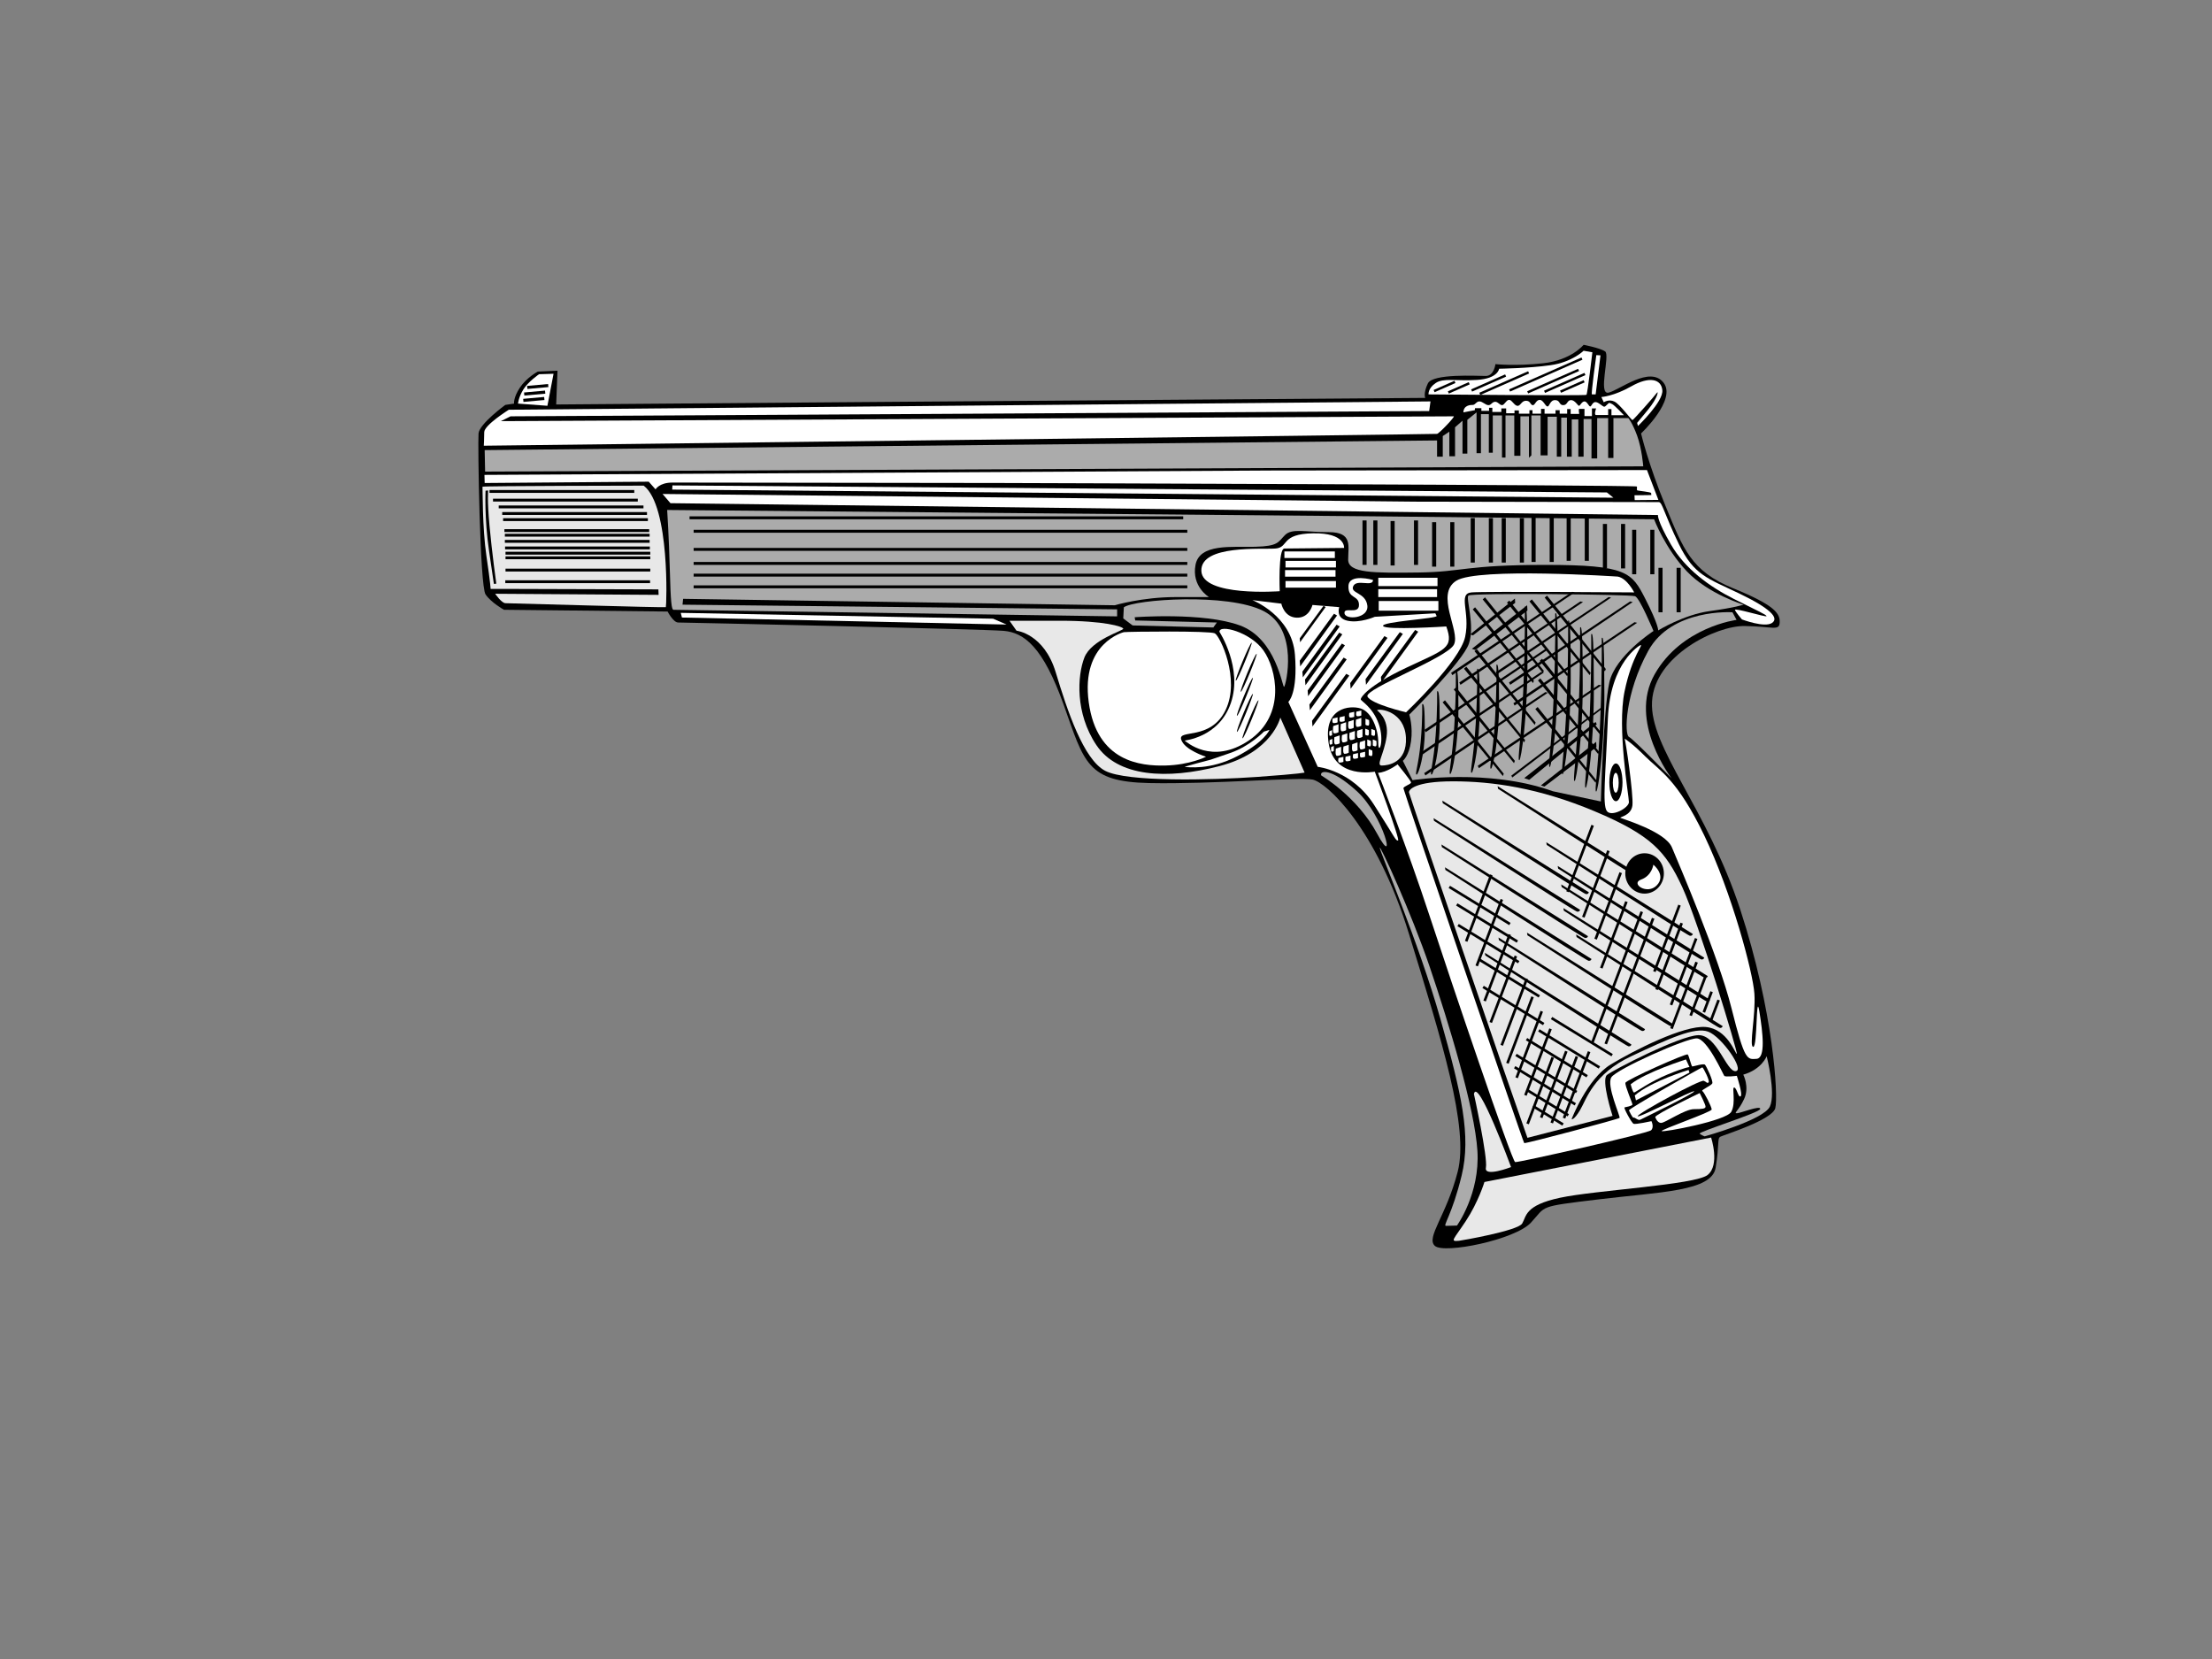 <?xml version="1.0" encoding="utf-8"?>
<!-- Generator: Adobe Illustrator 17.0.0, SVG Export Plug-In . SVG Version: 6.00 Build 0)  -->
<!DOCTYPE svg PUBLIC "-//W3C//DTD SVG 1.1//EN" "http://www.w3.org/Graphics/SVG/1.1/DTD/svg11.dtd">
<svg version="1.1" id="Layer_1" xmlns="http://www.w3.org/2000/svg" xmlns:xlink="http://www.w3.org/1999/xlink" x="0px" y="0px"
	 width="800px" height="600px" viewBox="0 0 800 600" enable-background="new 0 0 800 600" xml:space="preserve">
<rect x="0" y="0" width="800" height="600" fill="#808080" stroke="none"/>
<path d="M201.15,146.285l0.476-12.217l-7.14,0.317c0,0-4.125,2.222-6.505,5.871c-2.38,3.649-2.062,5.711-2.062,5.711l-3.173,0.476
	c0,0-9.361,6.822-9.678,10.313c-0.317,3.49,0.476,55.213,2.539,58.228c2.062,3.015,6.664,5.553,6.664,5.553l59.179,0.635
	c0,0,2.063,3.966,3.808,3.966c1.745,0,110.267,2.38,117.724,3.014c7.457,0.635,14.279,5.871,21.736,26.814
	c7.457,20.943,8.409,27.765,30.939,28.241c22.529,0.476,54.102-2.222,59.021-1.269c4.918,0.952,23.005,17.135,34.904,55.848
	c11.899,38.713,21.736,69.968,17.611,85.993c-4.125,16.024-11.582,23.799-8.25,26.813c3.332,3.014,29.034-2.222,34.746-8.409
	c5.712-6.187,2.222-5.711,24.434-8.409c22.212-2.697,40.934-2.856,42.362-11.423c1.428-8.567,0.476-10.63,1.745-11.265
	c1.269-0.634,18.722-6.029,19.832-10.313c1.111-4.284-0.634-35.064-12.693-71.872c-12.058-36.809-32.842-58.545-31.89-75.204
	c0.952-16.659,23.322-27.448,33.476-27.29c10.155,0.159,12.534,1.904,12.693-1.269c0.159-3.173-1.586-6.187-16.817-12.375
	c-15.231-6.188-18.087-14.279-24.433-29.669c-6.346-15.39-8.885-26.337-8.885-26.337s13.01-12.216,8.092-18.404
	c-4.918-6.188-15.866,2.697-19.832,3.649c-3.967,0.952,0.634-13.645-1.269-14.914c-1.904-1.269-7.774-2.38-7.774-2.38
	s-4.442,5.553-14.596,6.664c-10.154,1.111-17.294,0.318-17.294,0.318s-0.476,4.283-3.49,4.283c-3.014,0-19.198-0.952-20.943,2.697
	c-1.745,3.649-0.952,5.236-0.952,5.236l-192.77,1.428L201.15,146.285L201.15,146.285z"/>
<path fill="#FFFFFF" d="M197.977,146.761l2.222-11.582l-5.236,0.159c0,0-3.966,2.697-5.711,5.553
	c-1.745,2.856-1.904,5.077-1.904,5.077L197.977,146.761L197.977,146.761z"/>
<polygon points="196.901,144.672 189.316,145.355 189.216,144.249 196.801,143.566 196.901,144.672 "/>
<polygon points="197.218,142.372 189.633,143.054 189.533,141.948 197.119,141.265 197.218,142.372 "/>
<polygon points="198.329,139.991 190.744,140.674 190.644,139.568 198.229,138.886 198.329,139.991 "/>
<path fill="#FFFFFF" d="M184.015,148.189c0,0-8.885,5.553-8.885,8.092c0,2.539-0.159,4.918-0.159,4.918s343.972-4.125,344.765-4.284
	c0.794-0.159,6.664-6.346,6.029-6.346s-344.606,1.745-344.606,1.745l3.49-1.745l332.231-1.904l0.476-3.49L184.015,148.189
	L184.015,148.189z"/>
<path fill="#ABABAB" d="M175.288,162.786l0.159,7.774l418.859-1.904c0,0-0.476-6.346-2.222-11.106
	c-1.745-4.76-3.173-6.346-3.173-6.346h-5.394v14.438h-1.904v-14.438h-3.967V165.8h-2.062v-14.279h-2.856v13.644h-1.904V151.68h-2.38
	v13.486h-1.746v-14.121h-2.062v14.121h-1.587v-14.438h-3.332v13.962h-2.538v-14.438h-3.332v14.438l-0.873,0.873v-14.994h-3.094
	v14.279h-2.221v-14.597h-3.173v15.231h-1.269v-15.231h-3.332v13.486h-1.428v-13.962h-2.856v14.121h-1.587v-14.756l-3.332,2.697
	v12.217h-1.745v-11.9l-2.697,2.38v10.471h-2.062v-8.885l-2.38,1.587v7.457h-2.063v-5.87L175.288,162.786L175.288,162.786z"/>
<path fill="#FFFFFF" d="M529.255,149.141l4.125-0.793l0.079-0.714h2.3v0.952h2.777v-1.11h1.19v1.507h3.253v-1.269h1.745v1.745h3.015
	v-1.031h1.587v1.19h3.808v-1.27h1.111v1.27h3.094v-1.746h1.269v1.746h3.967v-1.27h1.507v1.27h2.697v-1.666h1.269v1.745h3.094
	c0,0-0.317-1.825,0-1.825c0.318,0,1.904,0,1.904,0v2.618h2.697v-2.776h1.507c0,0-0.872,2.38,0,2.38c0.873,0,4.363,0,4.363,0v-2.142
	h1.19v2.221h4.521c0,0-3.411-3.649-4.283-4.045c-0.873-0.397-0.397-0.159-0.873-0.397c-0.476-0.238-1.428,1.507-2.062,1.349
	c-0.634-0.159-2.142-1.745-3.173-1.666c-1.031,0.079-1.349,1.587-1.825,1.587c-0.476,0-1.111-1.824-2.063-1.824
	c-0.952,0-1.586,1.586-1.983,1.586c-0.397,0-1.507-2.141-2.935-2.062c-1.428,0.079-1.19,1.825-2.776,1.825
	c-1.587,0-1.031-1.825-2.935-1.825s-1.984,2.38-2.777,2.3c-0.793-0.079-1.507-2.459-2.856-2.38
	c-1.349,0.079-1.666,2.141-2.538,1.904c-0.873-0.238-0.714-1.587-2.38-1.587s-1.983,2.063-3.173,1.824
	c-1.189-0.238-1.983-2.3-3.014-2.141c-1.031,0.159-1.587,1.904-2.459,1.904c-0.873,0-1.587-1.428-2.697-1.19
	c-1.11,0.238-1.19,1.19-2.221,1.19s-2.142-1.349-3.252-1.349c-1.111,0-1.507,1.269-2.38,1.269
	C531.794,146.444,529.335,146.523,529.255,149.141L529.255,149.141z"/>
<path fill="#FFFFFF" d="M572.728,126.85c0,0-4.125,4.125-11.978,5.236c-7.854,1.111-18.563,1.269-18.563,1.269
	s-0.396,3.57-8.012,4.046c-7.616,0.476-12.058-0.793-14.914,1.111c-2.856,1.904-2.618,4.125-2.618,4.125s56.721,0.556,57.117,0.159
	c0.396-0.396,2.142-15.389,2.142-15.389L572.728,126.85L572.728,126.85z"/>
<path fill="#FFFFFF" d="M577.329,128.436c0,0-1.983,14.2-1.587,14.2s1.349,0,1.349,0l1.745-14.12L577.329,128.436L577.329,128.436z"
	/>
<polygon points="535.361,142.843 535.008,142.045 552.671,134.269 553.022,135.067 535.361,142.843 "/>
<polygon points="546.145,141.608 545.793,140.81 571.964,129.287 572.315,130.086 546.145,141.608 "/>
<polygon points="552.679,142.292 552.327,141.494 570.742,133.386 571.093,134.184 552.679,142.292 "/>
<polygon points="558.779,142.092 558.426,141.293 573.037,134.86 573.389,135.658 558.779,142.092 "/>
<polygon points="564.568,142.047 564.216,141.249 572.745,137.493 573.096,138.293 564.568,142.047 "/>
<polygon points="532.403,141.619 532.051,140.82 544.354,135.403 544.706,136.202 532.403,141.619 "/>
<polygon points="523.994,142.333 523.641,141.534 531.184,138.213 531.536,139.012 523.994,142.333 "/>
<polygon points="518.838,141.84 518.486,141.041 526.029,137.72 526.381,138.519 518.838,141.84 "/>
<path fill="#FFFFFF" d="M579.153,143.588l0.873,1.904c0,0,1.825-1.269,3.887-0.238c2.063,1.032,6.108,6.743,6.505,6.664
	c0.397-0.079,8.171-8.885,8.806-9.837c0.634-0.952,0.476,1.666-3.332,6.267c-3.808,4.601-3.808,4.601-3.808,4.601l0.317,1.11
	c0,0,9.202-8.805,8.806-12.93c-0.396-4.125-4.76-5.078-11.185-1.429C583.596,143.35,579.153,143.588,579.153,143.588
	L579.153,143.588z"/>
<path fill="#FFFFFF" d="M595.654,170.004l-135.494,0.159l-284.95,1.586l0.079,2.935l59.338-0.476l2.46,2.777
	c0,0,1.349-2.459,6.108-2.459c4.76,0,119.232,0.159,119.232,0.159s229.42,0.714,229.578,1.269c0.159,0.555-0.238,1.27,0.238,1.428
	c0.476,0.158,4.919,0.555,4.919,0.952c0,0.397,0.079,0.714,0.079,0.714l-6.108,0.079l0.079,1.745l8.567-0.079L595.654,170.004
	L595.654,170.004z"/>
<polygon fill="#FFFFFF" points="581.137,178.096 243.195,175.558 243.115,177.065 583.517,180 581.137,178.096 "/>
<path fill="#FFFFFF" d="M600.017,181.587l-88.135-0.159l-272.258-2.777l2.856,3.332l357.14,4.283c0,0-0.397,1.825,4.68,10.63
	c5.077,8.805,13.882,15.231,22.847,19.753c8.964,4.522,11.661,5.633,11.741,6.188c0.079,0.556-11.82-3.173-11.423-2.221
	c0.397,0.952,2.539,3.411,2.539,3.411s8.171,3.094,10.868,1.27c2.697-1.825-0.714-5.315-11.978-10.71
	c-11.265-5.394-16.262-6.584-21.657-17.69C601.841,185.791,601.286,181.904,600.017,181.587L600.017,181.587z"/>
<path fill="#E8E8E8" d="M232.802,175.637c0,0-58.386,0.079-58.307,0.396c0.079,0.317-0.079,14.914,1.428,25.068
	c1.507,10.154,1.507,11.899,1.507,11.899h9.519l51.167,0.159l0.079,1.983l-59.1-0.397c0,0,2.3,3.411,3.728,3.411
	c1.428,0,57.752,1.666,57.99,1.428C241.052,219.347,242.401,183.014,232.802,175.637L232.802,175.637z"/>
<polygon points="229.391,178.255 177.034,178.255 177.034,177.224 229.391,177.224 229.391,178.255 "/>
<polygon points="230.661,181.388 178.303,181.388 178.303,180.357 230.661,180.357 230.661,181.388 "/>
<polygon points="232.723,183.847 180.366,183.847 180.366,182.816 232.723,182.816 232.723,183.847 "/>
<polygon points="233.992,186.227 181.635,186.227 181.635,185.196 233.992,185.196 233.992,186.227 "/>
<polygon points="234.31,188.448 181.953,188.448 181.953,187.417 234.31,187.417 234.31,188.448 "/>
<polygon points="234.786,192.415 182.428,192.415 182.428,191.384 234.786,191.384 234.786,192.415 "/>
<polygon points="234.944,194.081 182.587,194.081 182.587,193.05 234.944,193.05 234.944,194.081 "/>
<polygon points="234.944,196.302 182.587,196.302 182.587,195.27 234.944,195.27 234.944,196.302 "/>
<polygon points="235.023,198.682 182.666,198.682 182.666,197.651 235.023,197.651 235.023,198.682 "/>
<polygon points="235.182,200.586 182.825,200.586 182.825,199.554 235.182,199.554 235.182,200.586 "/>
<polygon points="235.182,202.252 182.825,202.252 182.825,201.22 235.182,201.22 235.182,202.252 "/>
<polygon points="235.182,206.694 182.825,206.694 182.825,205.663 235.182,205.663 235.182,206.694 "/>
<polygon points="235.103,210.899 182.746,210.899 182.746,209.868 235.103,209.868 235.103,210.899 "/>
<path d="M175.606,177.461c0,0-0.476,9.916,1.269,21.815c1.745,11.9,1.745,11.9,1.745,11.9l0.873-0.079
	c0,0-1.587-11.423-2.459-20.943c-0.873-9.519-0.476-12.772-0.476-12.772L175.606,177.461L175.606,177.461z"/>
<path fill="#ABABAB" d="M241.29,184.442c0,0,0.635,9.599,0.952,21.499c0.317,11.899,0.634,14.597,1.349,14.597
	c0.714,0,160.43,2.38,160.43,2.38v-2.538l-157.178-1.693l0.212-2.115l156.12,2.327c0,0,9.942-2.962,22.001-2.962
	c12.058,0,12.058,0,12.058,0s-6.346-3.808-4.865-11.635c1.481-7.827,13.116-6.346,21.577-6.558c8.462-0.212,8.25-1.692,10.789-4.231
	c2.539-2.538,7.192-1.058,15.866-1.058c8.673,0,6.981,5.077,6.981,9.943c0,4.865,9.097,4.865,25.385,4.654
	c16.289-0.212,16.712-2.75,46.117-2.75c29.405,0,31.097,2.75,35.963,12.269c4.865,9.519,4.654,11.423,4.654,11.423
	s9.308-5.711,18.616-6.981c9.308-1.27,12.27-2.327,12.27-2.327s-12.693-3.807-20.52-12.058c-7.827-8.25-11.846-18.827-11.846-18.827
	l-100.484-1.058L241.29,184.442L241.29,184.442z"/>
<polygon fill="#FFFFFF" points="359.174,223.763 246.209,221.648 246.633,223.34 364.039,225.879 359.174,223.763 "/>
<polygon points="427.926,187.801 249.382,187.801 249.382,186.743 427.926,186.743 427.926,187.801 "/>
<polygon points="429.407,192.667 250.863,192.667 250.863,191.608 429.407,191.608 429.407,192.667 "/>
<polygon points="429.407,199.224 250.863,199.224 250.863,198.166 429.407,198.166 429.407,199.224 "/>
<polygon points="429.407,204.301 250.863,204.301 250.863,203.243 429.407,203.243 429.407,204.301 "/>
<polygon points="429.407,208.532 250.863,208.532 250.863,207.474 429.407,207.474 429.407,208.532 "/>
<polygon points="429.407,212.763 250.863,212.763 250.863,211.705 429.407,211.705 429.407,212.763 "/>
<polygon points="498.158,204.301 496.678,204.301 496.678,188.224 498.158,188.224 498.158,204.301 "/>
<polygon points="494.245,204.301 492.764,204.301 492.764,188.224 494.245,188.224 494.245,204.301 "/>
<polygon points="504.399,204.513 502.918,204.513 502.918,188.435 504.399,188.435 504.399,204.513 "/>
<polygon points="512.861,204.301 511.38,204.301 511.38,188.224 512.861,188.224 512.861,204.301 "/>
<polygon points="519.419,204.935 517.938,204.935 517.938,188.858 519.419,188.858 519.419,204.935 "/>
<polygon points="525.976,204.935 524.496,204.935 524.496,188.858 525.976,188.858 525.976,204.935 "/>
<polygon points="533.381,203.455 531.9,203.455 531.9,187.378 533.381,187.378 533.381,203.455 "/>
<polygon points="539.939,203.455 538.458,203.455 538.458,187.378 539.939,187.378 539.939,203.455 "/>
<polygon points="544.592,203.455 543.112,203.455 543.112,187.378 544.592,187.378 544.592,203.455 "/>
<polygon points="551.15,203.455 549.67,203.455 549.67,187.378 551.15,187.378 551.15,203.455 "/>
<polygon points="555.381,203.243 553.9,203.243 553.9,187.166 555.381,187.166 555.381,203.243 "/>
<polygon points="561.939,203.243 560.458,203.243 560.458,187.166 561.939,187.166 561.939,203.243 "/>
<polygon points="568.073,202.82 566.593,202.82 566.593,186.743 568.073,186.743 568.073,202.82 "/>
<polygon points="574.632,202.82 573.151,202.82 573.151,186.743 574.632,186.743 574.632,202.82 "/>
<polygon points="581.19,205.571 579.709,205.571 579.709,189.493 581.19,189.493 581.19,205.571 "/>
<polygon points="587.748,205.571 586.267,205.571 586.267,189.493 587.748,189.493 587.748,205.571 "/>
<polygon points="591.767,207.686 590.286,207.686 590.286,191.608 591.767,191.608 591.767,207.686 "/>
<polygon points="598.324,207.686 596.844,207.686 596.844,191.608 598.324,191.608 598.324,207.686 "/>
<polygon points="601.286,221.436 599.805,221.436 599.805,205.359 601.286,205.359 601.286,221.436 "/>
<polygon points="607.844,221.436 606.363,221.436 606.363,205.359 607.844,205.359 607.844,221.436 "/>
<path fill="#ABABAB" d="M626.566,221.436c0,0-22.001-1.48-30.462,13.962c-8.462,15.442-8.673,30.251-6.981,31.097
	c1.693,0.846,15.443,15.019,15.443,15.019s-15.866-20.52-6.135-37.655c9.731-17.135,29.616-19.674,29.616-19.674L626.566,221.436
	L626.566,221.436z"/>
<path fill="#FFFFFF" d="M585.103,208.532c0,0-50.559-3.385-58.386,1.48c-7.827,4.866,1.48,18.193-0.847,23.059
	c-2.327,4.865-32.577,16.077-31.308,18.827c1.269,2.75,13.962,5.712,13.962,5.712s19.462-18.404,21.366-27.289
	s-2.75-15.654,2.327-16.077c5.077-0.423,58.809,0,58.809,0S588.488,209.166,585.103,208.532L585.103,208.532z"/>
<path fill="#FFFFFF" d="M486.101,198.166c0,0,0.634-5.5-11.212-5.289c-11.846,0.212-8.673,5.077-13.539,5.5
	c-4.865,0.423-27.077-1.481-26.866,8.039c0.212,9.519,28.347,7.404,28.347,7.404s-0.635-15.443,1.692-15.443
	C466.85,198.378,486.101,198.166,486.101,198.166L486.101,198.166z"/>
<polygon fill="#FFFFFF" points="482.768,201.815 464.523,201.815 464.523,199.436 482.768,199.436 482.768,201.815 "/>
<polygon fill="#FFFFFF" points="483.165,205.226 464.919,205.226 464.919,202.847 483.165,202.847 483.165,205.226 "/>
<polygon fill="#FFFFFF" points="483.007,208.558 464.761,208.558 464.761,206.179 483.007,206.179 483.007,208.558 "/>
<polygon fill="#FFFFFF" points="483.165,212.525 464.919,212.525 464.919,210.145 483.165,210.145 483.165,212.525 "/>
<path fill="#FFFFFF" d="M496.572,209.748c0,0-8.726-2.538-8.885,2.221c-0.159,4.76,3.808,3.173,3.808,6.823
	c0,3.649-5.553,0.476-5.236,3.015c0.318,2.538,8.885,1.904,8.251-2.856c-0.635-4.76-6.346-4.284-5.078-6.981
	C490.701,209.273,496.572,212.446,496.572,209.748L496.572,209.748z"/>
<polygon fill="#FFFFFF" points="519.895,211.969 498.476,211.969 498.476,208.955 519.895,208.955 519.895,211.969 "/>
<polygon fill="#FFFFFF" points="519.736,215.936 498.476,215.936 498.476,213.08 519.736,213.08 519.736,215.936 "/>
<polygon fill="#FFFFFF" points="520.212,220.855 498.634,220.855 498.634,217.364 520.212,217.364 520.212,220.855 "/>
<path fill="#FFFFFF" d="M523.068,226.566c0,0-22.054,1.428-22.847-0.159c-0.793-1.586,19.833-2.697,19.356-3.649
	c-0.476-0.952-0.476-0.952-0.476-0.952l-21.895,1.269c0,0-5.394,2.38-9.837,1.428c-4.442-0.952-3.015-4.918-3.015-4.918
	l-9.678-0.793c0,0-1.111,4.76-5.712,4.601c-4.601-0.159-5.553-5.077-5.553-5.077l-10.471-1.269c0,0,14.279,5.553,15.39,19.673
	c1.11,14.12-2.38,17.135-2.38,17.135l10.63,23.482c0,0,12.375,1.269,20.308,13.644c7.933,12.375,7.774,13.01,8.727,13.01
	c0.952,0-8.409-24.91-8.409-24.91s-14.597,2.856-16.659-10.154c-2.062-13.01,7.616-13.962,11.582-12.693
	c3.967,1.269,6.346,7.457,6.346,12.376c0,4.918,2.38-0.635,0.159-6.822c-2.221-6.188-6.505-8.251-6.505-8.885
	s2.38-4.76,16.501-11.423C522.75,234.817,525.924,234.499,523.068,226.566L523.068,226.566z"/>
<path fill="#E8E8E8" d="M498,256.87c0,0,4.443,3.015,3.49,9.52c-0.952,6.505-3.966,10.472-1.745,10.472
	c2.221,0,9.202-0.952,8.726-10.155C507.995,257.505,499.269,256.077,498,256.87L498,256.87z"/>
<polygon points="482.451,221.965 470.076,238.941 470.235,241.004 483.562,222.6 482.451,221.965 "/>
<polygon points="483.403,225.932 471.028,242.908 471.186,244.971 484.514,226.566 483.403,225.932 "/>
<polygon points="484.355,228.787 471.98,245.764 472.139,247.827 485.466,229.422 484.355,228.787 "/>
<polygon points="485.307,232.754 472.932,249.73 473.09,251.793 486.418,233.389 485.307,232.754 "/>
<polygon points="485.942,237.831 473.567,254.807 473.725,256.87 487.052,238.466 485.942,237.831 "/>
<polygon points="486.894,243.701 474.518,260.678 474.677,262.74 488.005,244.336 486.894,243.701 "/>
<polygon points="500.697,230.057 488.322,247.033 488.48,249.096 501.807,230.691 500.697,230.057 "/>
<polygon points="506.25,228.629 493.875,245.605 494.033,247.668 507.361,229.263 506.25,228.629 "/>
<polygon points="511.803,227.835 499.428,244.812 499.586,246.874 512.914,228.47 511.803,227.835 "/>
<polygon points="478.666,219.109 470.076,230.851 470.186,232.278 479.437,219.548 478.666,219.109 "/>
<path fill="#FFFFFF" d="M488.11,265.014c0,0-0.423,2.644,0.423,2.644c0.846,0,1.48-0.423,1.48-0.423v-2.856L488.11,265.014
	L488.11,265.014z"/>
<path fill="#FFFFFF" d="M490.861,264.274c0,0-0.423,2.644,0.423,2.644c0.847,0,1.481-0.423,1.481-0.423v-2.856L490.861,264.274
	L490.861,264.274z"/>
<path fill="#FFFFFF" d="M487.687,260.995c0,0-0.423,2.644,0.423,2.644c0.847,0,1.481-0.423,1.481-0.423v-2.856L487.687,260.995
	L487.687,260.995z"/>
<path fill="#FFFFFF" d="M490.437,260.255c0,0-0.423,2.644,0.423,2.644c0.846,0,1.481-0.423,1.481-0.423v-2.856L490.437,260.255
	L490.437,260.255z"/>
<path fill="#FFFFFF" d="M482.187,262.582c0,0-0.423,2.644,0.423,2.644c0.846,0,1.481-0.423,1.481-0.423v-2.856L482.187,262.582
	L482.187,262.582z"/>
<path fill="#FFFFFF" d="M484.937,261.842c0,0-0.423,2.644,0.423,2.644c0.847,0,1.481-0.423,1.481-0.423v-2.856L484.937,261.842
	L484.937,261.842z"/>
<path fill="#FFFFFF" d="M482.61,266.601c0,0-0.423,2.644,0.423,2.644c0.847,0,1.481-0.423,1.481-0.423v-2.855L482.61,266.601
	L482.61,266.601z"/>
<path fill="#FFFFFF" d="M485.36,265.861c0,0-0.423,2.644,0.423,2.644c0.846,0,1.48-0.423,1.48-0.423v-2.856L485.36,265.861
	L485.36,265.861z"/>
<path fill="#FFFFFF" d="M483.139,270.726c0,0-0.423,2.644,0.423,2.644c0.847,0,1.481-0.423,1.481-0.423v-2.856L483.139,270.726
	L483.139,270.726z"/>
<path fill="#FFFFFF" d="M485.89,269.986c0,0-0.424,2.644,0.423,2.644c0.846,0,1.481-0.423,1.481-0.423v-2.856L485.89,269.986
	L485.89,269.986z"/>
<path fill="#FFFFFF" d="M489.062,269.14c0,0-0.423,2.644,0.423,2.644c0.847,0,1.481-0.423,1.481-0.423v-2.856L489.062,269.14
	L489.062,269.14z"/>
<path fill="#FFFFFF" d="M491.812,268.399c0,0-0.423,2.644,0.423,2.644s1.481-0.423,1.481-0.423v-2.856L491.812,268.399
	L491.812,268.399z"/>
<path fill="#FFFFFF" d="M489.373,272.758c0,0-0.395,1.67,0.395,1.67c0.79,0,1.382-0.267,1.382-0.267v-1.804L489.373,272.758
	L489.373,272.758z"/>
<path fill="#FFFFFF" d="M491.939,272.291c0,0-0.395,1.67,0.395,1.67c0.79,0,1.382-0.267,1.382-0.267v-1.804L491.939,272.291
	L491.939,272.291z"/>
<path fill="#FFFFFF" d="M484.084,274.133c0,0-0.395,1.67,0.395,1.67c0.79,0,1.382-0.267,1.382-0.267v-1.804L484.084,274.133
	L484.084,274.133z"/>
<path fill="#FFFFFF" d="M486.651,273.666c0,0-0.395,1.67,0.395,1.67c0.79,0,1.382-0.267,1.382-0.267v-1.804L486.651,273.666
	L486.651,273.666z"/>
<path fill="#FFFFFF" d="M481.969,259.854c0,0-0.395,1.67,0.395,1.67c0.79,0,1.382-0.267,1.382-0.267v-1.804L481.969,259.854
	L481.969,259.854z"/>
<path fill="#FFFFFF" d="M484.535,259.386c0,0-0.394,1.67,0.395,1.67c0.79,0,1.382-0.267,1.382-0.267v-1.804L484.535,259.386
	L484.535,259.386z"/>
<path fill="#FFFFFF" d="M487.998,257.844c0,0-0.395,1.671,0.395,1.671c0.79,0,1.382-0.268,1.382-0.268v-1.803L487.998,257.844
	L487.998,257.844z"/>
<path fill="#FFFFFF" d="M490.564,257.377c0,0-0.395,1.67,0.395,1.67c0.79,0,1.382-0.267,1.382-0.267v-1.804L490.564,257.377
	L490.564,257.377z"/>
<path fill="#FFFFFF" d="M480.894,267.637c0,0-0.216,1.67,0.217,1.67c0.434,0,0.759-0.268,0.759-0.268v-1.803L480.894,267.637
	L480.894,267.637z"/>
<path fill="#FFFFFF" d="M480.788,264.463c0,0-0.216,1.67,0.217,1.67c0.434,0,0.759-0.268,0.759-0.268v-1.803L480.788,264.463
	L480.788,264.463z"/>
<path fill="#FFFFFF" d="M481.423,270.175c0,0-0.216,1.67,0.217,1.67c0.434,0,0.759-0.267,0.759-0.267v-1.804L481.423,270.175
	L481.423,270.175z"/>
<path fill="#FFFFFF" d="M495.129,260.42c0,0,0.284,2.011-0.285,2.011c-0.57,0-0.997-0.321-0.997-0.321v-2.173L495.129,260.42
	L495.129,260.42z"/>
<path fill="#FFFFFF" d="M495.023,264.017c0,0,0.284,2.011-0.285,2.011c-0.57,0-0.997-0.321-0.997-0.321v-2.173L495.023,264.017
	L495.023,264.017z"/>
<path fill="#FFFFFF" d="M495.763,267.93c0,0,0.284,2.012-0.285,2.012c-0.569,0-0.996-0.322-0.996-0.322v-2.172L495.763,267.93
	L495.763,267.93z"/>
<path fill="#FFFFFF" d="M496.292,271.42c0,0,0.284,2.012-0.284,2.012c-0.57,0-0.997-0.322-0.997-0.322v-2.172L496.292,271.42
	L496.292,271.42z"/>
<path fill="#FFFFFF" d="M497.773,267.93c0,0,0.284,2.012-0.285,2.012c-0.57,0-0.997-0.322-0.997-0.322v-2.172L497.773,267.93
	L497.773,267.93z"/>
<path fill="#FFFFFF" d="M497.244,264.122c0,0,0.284,2.012-0.285,2.012c-0.569,0-0.996-0.322-0.996-0.322v-2.173L497.244,264.122
	L497.244,264.122z"/>
<path fill="#ABABAB" d="M477.85,280.458c0,0,12.904,7.51,20.203,21.048c7.298,13.539,2.327-6.558-7.298-15.337
	C481.129,277.39,477.109,278.765,477.85,280.458L477.85,280.458z"/>
<path fill="#E8E8E8" d="M463.042,259.515c0,0-2.855,12.587-22.001,17.557c-19.144,4.972-36.808,3.914-44.53-7.615
	c-7.722-11.529-6.876-25.068-4.337-31.626c2.539-6.558,14.279-9.731,14.068-10.472c-0.211-0.741-6.664-2.856-22.952-2.856
	c-16.289,0-18.193,0-18.193,0l2.539,3.597c0,0,9.942,1.058,14.173,15.019c4.231,13.962,10.048,31.52,17.876,35.646
	c7.827,4.125,38.501,3.384,54.896,2.221c16.394-1.163,17.241-1.587,17.241-1.587L463.042,259.515L463.042,259.515z"/>
<path fill="#FFFFFF" d="M406.454,228.629c0,0-15.654,3.807-12.693,25.385c2.962,21.578,18.827,23.058,27.713,22.847
	c8.885-0.212,14.702-3.173,14.702-3.173s-7.827-2.433-8.991-6.241c-1.163-3.808,10.683,0.529,16.078-10.683
	c5.394-11.212-2.009-26.76-3.914-27.713C437.445,228.1,408.463,228.417,406.454,228.629L406.454,228.629z"/>
<path fill="#FFFFFF" d="M441.041,228.523c0,0,8.462,13.011,4.125,25.703c-4.336,12.693-17.029,13.539-16.712,13.645
	c0.318,0.105,9.731,9.096,23.27-0.106c13.539-9.202,9.942-25.914,5.183-32.577C452.147,228.523,440.83,225.667,441.041,228.523
	L441.041,228.523z"/>
<path fill="#FFFFFF" d="M457.119,264.591c0,0-5.076,5.289-12.163,7.722c-7.087,2.432-7.087,2.432-7.087,2.432
	s-10.26,2.645-9.308,2.645c0.952,0,8.991,1.269,18.934-3.914c9.942-5.183,11.635-9.52,11.635-9.52L457.119,264.591L457.119,264.591z
	"/>
<path d="M454.475,236.456c-0.696,0.139-6.346,13.751-5.712,13.751C449.398,250.206,455.004,236.35,454.475,236.456L454.475,236.456z
	"/>
<path d="M452.677,232.436c-0.695,0.139-6.346,13.751-5.711,13.751C447.6,246.187,453.206,232.331,452.677,232.436L452.677,232.436z"
	/>
<path d="M453.1,245.129c-0.696,0.139-6.346,13.751-5.712,13.751C448.023,258.88,453.629,245.024,453.1,245.129L453.1,245.129z"/>
<path d="M453.1,250.947c-0.696,0.139-6.346,13.75-5.712,13.75C448.023,264.697,453.629,250.841,453.1,250.947L453.1,250.947z"/>
<path d="M455.109,253.274c-0.696,0.139-6.346,13.751-5.711,13.751C450.032,267.024,455.638,253.168,455.109,253.274L455.109,253.274
	z"/>
<path fill="#ABABAB" d="M406.454,219.638l-0.212,4.019l3.385,2.539l29.193,0.74l1.269-1.798l-29.51-0.74l-0.212-1.164
	c0,0,24.857-1.903,38.078,2.962c13.222,4.865,15.337,22.636,15.972,22.212c0.634-0.423,5.5-20.732-7.404-27.395
	C444.109,214.35,410.262,216.782,406.454,219.638L406.454,219.638z"/>
<path fill="#FFFFFF" d="M498.37,279.505c0,0,10.789,27.712,18.616,51.616c7.827,23.904,29.827,88.955,30.991,89.166
	c1.163,0.212,48.021-10.366,49.184-11.53c1.163-1.163,0.105-3.279,0.105-3.279s-5.712,1.269-6.452,0.952
	c-0.74-0.317-3.702-5.817-3.279-5.924c0.423-0.106,2.856-0.528,2.856-1.058c0-0.529-2.75-6.769-2.539-7.827
	c0.212-1.058,22.001-10.788,22.53-10.26c0.529,0.529,1.269,4.336,1.692,4.336s4.019-1.163,4.548-0.634
	c0.529,0.529,3.068,5.924,2.644,6.77c-0.423,0.846-4.231,2.433-3.596,2.75c0.634,0.317,3.384,5.711,3.384,6.663
	c0,0.952-18.51,7.298-18.087,7.827c0.423,0.529,23.376-3.702,25.174-6.981c1.798-3.279,0.106-8.884,1.058-8.779
	c0.952,0.106,1.48,3.808,2.327,3.173c0.847-0.634-1.375-7.404-1.375-7.404s-4.124,0.529-4.548,0
	c-0.423-0.529-6.135-13.433-9.943-13.539c-3.808-0.106-28.981,11.106-30.886,14.068c-1.904,2.961,3.385,14.279,2.962,14.703
	c-0.423,0.423-34.059,9.413-34.482,9.096c-0.423-0.317-43.684-127.561-43.684-128.302c0-0.741,2.75-1.481,2.75-2.116
	c0-0.635-4.865-6.558-4.865-6.558S501.543,279.399,498.37,279.505L498.37,279.505z"/>
<path fill="#ABABAB" d="M598.008,228.205c0,0-4.971-11.952-6.664-12.587c-1.693-0.635-59.338-1.27-60.29-0.212
	c-0.952,1.058,2.433,10.788,0.212,17.346c-2.221,6.558-21.577,25.703-21.577,25.703s1.375,4.231,0.634,9.626
	c-0.741,5.394-2.962,7.086-2.962,7.086l3.49,6.981c0,0,27.5-4.336,50.77,4.019l17.347,3.702c0,0,0.952-33.424,3.068-43.049
	C584.151,237.196,598.008,228.205,598.008,228.205L598.008,228.205z"/>
<path d="M526.505,242.379c0,0,0.212,7.509-0.529,19.991c-0.741,12.481-2.222,17.558-1.481,17.558c0.741,0,2.962-11,2.962-23.481
	C527.458,243.965,527.14,241.638,526.505,242.379L526.505,242.379z"/>
<path d="M534.227,241.956c0,0,0.212,7.509-0.529,19.991c-0.74,12.482-2.222,17.559-1.481,17.559c0.741,0,2.962-11.001,2.962-23.482
	C535.179,243.542,534.862,241.215,534.227,241.956L534.227,241.956z"/>
<path d="M541.208,240.475c0,0,0.211,7.51-0.529,19.991c-0.74,12.481-2.222,17.558-1.481,17.558c0.741,0,2.962-11,2.962-23.481
	C542.16,242.062,541.843,239.735,541.208,240.475L541.208,240.475z"/>
<path d="M551.468,219.485c0,0,0.212,11.094-0.529,29.533c-0.74,18.438-2.222,25.939-1.481,25.939c0.741,0,2.962-16.25,2.962-34.689
	C552.42,221.83,552.103,218.391,551.468,219.485L551.468,219.485z"/>
<path d="M562.468,221.919c0,0,0.212,11.094-0.529,29.533c-0.74,18.438-2.222,25.939-1.481,25.939c0.741,0,2.962-16.25,2.962-34.689
	C563.42,224.262,563.103,220.824,562.468,221.919L562.468,221.919z"/>
<path d="M567.122,224.562c0,0,0.212,11.094-0.529,29.533c-0.741,18.438-2.222,25.939-1.481,25.939s2.962-16.25,2.962-34.689
	C568.075,226.907,567.757,223.468,567.122,224.562L567.122,224.562z"/>
<path d="M571.459,226.996c0,0,0.211,11.094-0.529,29.532c-0.741,18.438-2.222,25.939-1.481,25.939c0.74,0,2.962-16.25,2.962-34.689
	C572.411,229.339,572.093,225.901,571.459,226.996L571.459,226.996z"/>
<path d="M575.479,229.428c0,0,0.211,11.094-0.529,29.533c-0.74,18.438-2.222,25.939-1.481,25.939c0.741,0,2.962-16.25,2.962-34.689
	S576.113,228.334,575.479,229.428L575.479,229.428z"/>
<path d="M579.286,230.803c0,0,0.211,11.094-0.529,29.533c-0.74,18.438-2.221,25.938-1.481,25.938c0.741,0,2.962-16.25,2.962-34.689
	C580.238,233.147,579.921,229.709,579.286,230.803L579.286,230.803z"/>
<path d="M519.736,250.075c0,0,0.211,6.013-0.529,16.006c-0.741,9.993-2.222,14.058-1.481,14.058c0.741,0,2.962-8.807,2.962-18.801
	C520.688,251.346,520.371,249.483,519.736,250.075L519.736,250.075z"/>
<path d="M514.342,254.714c0,0,0.212,5.086-0.529,13.537c-0.74,8.452-2.222,11.889-1.48,11.889c0.741,0,2.962-7.449,2.962-15.9
	C515.294,255.789,514.977,254.213,514.342,254.714L514.342,254.714z"/>
<polygon points="527.775,246.821 528.198,247.668 572.517,217.734 571.564,217.523 527.775,246.821 "/>
<polygon points="524.813,243.331 525.236,244.178 569.555,214.244 568.603,214.032 524.813,243.331 "/>
<polygon points="515.188,263.957 515.611,264.803 559.93,234.869 558.978,234.658 515.188,263.957 "/>
<polygon points="513.601,272.312 514.024,273.159 558.343,243.225 557.391,243.014 513.601,272.312 "/>
<polygon points="515.082,279.611 515.505,280.457 559.824,250.524 558.872,250.312 515.082,279.611 "/>
<polygon points="534.438,276.967 534.862,277.813 579.18,247.88 578.228,247.668 534.438,276.967 "/>
<polygon points="547.343,254.332 547.766,255.178 592.085,225.244 591.132,225.032 547.343,254.332 "/>
<polygon points="545.756,246.821 546.18,247.668 590.498,217.734 589.546,217.523 545.756,246.821 "/>
<polygon points="540.996,243.076 541.39,243.86 582.671,216.132 581.784,215.936 540.996,243.076 "/>
<polygon points="546.603,280.491 546.914,281.198 579.604,256.201 578.901,256.024 546.603,280.491 "/>
<polygon points="577.065,261.101 551.257,281.409 553.054,282.044 577.488,261.947 577.065,261.101 "/>
<polygon points="577.276,268.293 557.285,284.053 558.555,284.477 577.382,270.198 577.276,268.293 "/>
<polygon points="552.314,218.898 532.324,234.658 533.592,235.081 552.42,220.802 552.314,218.898 "/>
<polygon points="547.892,216.465 531.689,229.443 532.718,229.792 547.978,218.033 547.892,216.465 "/>
<polygon points="553.16,217.523 574.949,244.178 575.266,243.331 554.006,216.782 553.16,217.523 "/>
<polygon points="558.66,216.148 580.449,242.802 580.766,241.956 559.506,215.407 558.66,216.148 "/>
<polygon points="545.015,217.946 566.805,244.6 567.122,243.754 545.862,217.205 545.015,217.946 "/>
<polygon points="536.236,216.782 558.025,243.437 558.343,242.59 537.082,216.042 536.236,216.782 "/>
<polygon points="532.64,220.379 554.429,247.033 554.746,246.187 533.486,219.638 532.64,220.379 "/>
<polygon points="533.275,235.504 555.064,262.158 555.381,261.312 534.121,234.764 533.275,235.504 "/>
<polygon points="529.467,241.851 551.256,268.505 551.573,267.659 530.313,241.11 529.467,241.851 "/>
<polygon points="525.765,249.36 547.555,276.014 547.872,275.168 526.611,248.62 525.765,249.36 "/>
<polygon points="521.746,254.014 543.535,280.669 543.852,279.823 522.592,253.274 521.746,254.014 "/>
<polygon points="555.275,256.446 577.065,283.101 577.382,282.255 556.122,255.706 555.275,256.446 "/>
<polygon points="556.227,246.081 578.016,272.736 578.334,271.89 557.073,245.341 556.227,246.081 "/>
<polygon points="556.862,238.994 578.651,265.649 578.969,264.803 557.708,238.254 556.862,238.994 "/>
<path fill="#FFFFFF" d="M593.142,233.389c0,0-10.788,5.923-11.634,26.549c-0.847,20.626-2.01,30.885-0.423,33.318
	c1.587,2.433,8.039-1.058,8.039-3.173c0-2.115-4.336-26.655-1.587-39.982C590.286,236.774,594.834,232.648,593.142,233.389
	L593.142,233.389z"/>
<path d="M586.796,282.943c0,3.768-1.066,6.823-2.38,6.823s-2.38-3.054-2.38-6.823c0-3.768,1.065-6.822,2.38-6.822
	S586.796,279.175,586.796,282.943L586.796,282.943z"/>
<path fill="#FFFFFF" d="M585.42,283.101c0,1.986-0.474,3.596-1.058,3.596c-0.584,0-1.057-1.611-1.057-3.596
	c0-1.986,0.474-3.596,1.057-3.596C584.947,279.505,585.42,281.115,585.42,283.101L585.42,283.101z"/>
<path fill="#FFFFFF" d="M587.536,267.13c0.317,0,3.279,20.308,2.856,24.116c-0.423,3.808-4.866,4.231-4.336,4.548
	c0.529,0.318,16.183,4.865,18.616,10.683c2.433,5.817,16.818,39.241,21.577,58.281c4.76,19.039,5.606,18.404,8.991,18.193
	c3.385-0.212,2.327-9.308,1.058-17.135c-1.269-7.827-0.634,12.904-2.221,12.798c-1.587-0.106,0.952-11.424,0.423-19.251
	c-0.529-7.827-8.25-36.597-18.087-57.117c-9.837-20.52-16.183-23.481-21.366-28.664C589.863,268.399,587.536,267.13,587.536,267.13
	L587.536,267.13z"/>
<path fill="#ABABAB" d="M630.479,388.662c0,0,2.327,4.442,0.317,8.779c-2.009,4.336-3.913,5.182-2.644,5.182
	c1.269,0,8.462-2.961,8.462-1.586c0,1.375-22.741,8.356-21.894,8.99c0.846,0.635,1.798,0.952,1.798,0.952
	s21.366-5.924,23.587-10.789c2.222-4.865-1.163-18.192-1.163-18.192S637.143,386.759,630.479,388.662L630.479,388.662z"/>
<path fill="#FFFFFF" d="M589.758,392.153c0,0,0.741,3.067,1.269,2.962c0.529-0.105,5.712-3.914,12.164-6.558
	c6.452-2.644,7.827-2.644,7.827-2.644l-1.269-2.75C609.748,383.162,595.258,387.71,589.758,392.153L589.758,392.153z"/>
<path fill="#FFFFFF" d="M591.238,396.172l0.423,1.798l19.356-10.048l-0.317-0.952C610.7,386.97,597.267,390.989,591.238,396.172
	L591.238,396.172z"/>
<path fill="#FFFFFF" d="M589.123,401.566c0,0,1.269,2.856,1.693,2.645c0.423-0.212,1.587,1.163,2.433,0.74
	c0.846-0.423,19.991-9.731,19.462-10.259c-0.529-0.53-20.308,9.942-20.414,8.99c-0.106-0.952,22.635-13.327,23.904-12.798
	c1.269,0.529,0.952,0.952,1.693,0.635c0.74-0.318-1.904-5.5-2.222-5.5S589.44,400.72,589.123,401.566L589.123,401.566z"/>
<path fill="#FFFFFF" d="M598.642,403.999c0,0,0.634,2.116,2.116,2.116c1.481,0,8.568-4.972,11.847-4.972s4.125-0.212,4.231-0.847
	c0.106-0.634-2.115-4.971-2.115-4.971S598.748,402.942,598.642,403.999L598.642,403.999z"/>
<path fill="#E8E8E8" d="M533.063,395.643c0,0,5.077,23.058,4.336,26.655c-0.74,3.596,9.096-0.212,9.096-0.212
	S534.438,389.297,533.063,395.643L533.063,395.643z"/>
<path fill="#ABABAB" d="M523.015,443.347c0.316-0.025,3.914-0.106,3.914-0.106s8.356-11.529,7.404-26.972
	c-0.952-15.443-10.472-46.645-17.241-66.531c-6.769-19.885-17.981-44.213-18.087-43.155c-0.106,1.058,14.174,34.482,21.895,61.771
	c7.721,27.289,11.212,42.415,7.721,56.8C525.131,439.539,521.64,443.453,523.015,443.347L523.015,443.347z"/>
<path fill="#E8E8E8" d="M527.669,448.741c0.767-0.072,21.261-3.596,22.847-6.24c1.587-2.644,0.846-6.558,13.645-9.308
	c12.799-2.75,48.867-4.654,53.415-8.25c4.548-3.596,1.269-13.539,1.269-13.539l-81.974,16.078c0,0-2.221,7.299-6.769,14.174
	C525.554,448.529,524.284,449.058,527.669,448.741L527.669,448.741z"/>
<path fill="#E8E8E8" d="M552.42,411.509l30.78-7.933c0,0-4.231-13.01-2.01-14.808c2.222-1.798,26.232-14.174,33.001-14.385
	c6.769-0.212,10.155,13.327,13.539,13.01c3.385-0.318-5.078-12.482-9.943-14.279c-4.865-1.798-14.067,2.433-27.818,8.885
	c-13.751,6.452-16.184,15.549-18.51,19.462c-2.327,3.913-3.068,3.279-3.068,3.279s5.606-14.596,14.173-19.779
	c8.568-5.183,26.338-14.174,34.271-13.539c7.933,0.635,10.788,9.837,11.317,9.731c0.529-0.106-13.856-47.598-19.779-60.396
	c-5.924-12.798-11.212-18.721-31.52-27.289c-20.308-8.568-37.338-10.895-51.3-10.895s-16.077,3.068-15.971,4.019
	c0.106,0.952,33.212,97.31,33.212,97.31L552.42,411.509L552.42,411.509z"/>
<path d="M522.75,314.622c0,0,50.771,32.684,51.723,32.843c0.952,0.159,1.111-0.635,1.111-0.635l-52.992-33.16L522.75,314.622
	L522.75,314.622z"/>
<path d="M521.481,306.371c0,0,50.771,32.684,51.723,32.842c0.952,0.159,1.11-0.634,1.11-0.634l-52.992-33.16L521.481,306.371
	L521.481,306.371z"/>
<path d="M518.626,296.852c0,0,50.77,32.684,51.723,32.843c0.952,0.159,1.111-0.635,1.111-0.635L518.467,295.9L518.626,296.852
	L518.626,296.852z"/>
<path d="M521.799,290.505c0,0,50.77,32.684,51.723,32.843c0.952,0.159,1.111-0.635,1.111-0.635l-52.992-33.159L521.799,290.505
	L521.799,290.505z"/>
<path d="M541.789,285.27c0,0,50.771,32.683,51.723,32.842c0.952,0.159,1.111-0.634,1.111-0.634l-52.992-33.16L541.789,285.27
	L541.789,285.27z"/>
<path d="M559.401,305.578c0,0,50.77,32.683,51.723,32.842c0.952,0.159,1.111-0.634,1.111-0.634l-52.992-33.16L559.401,305.578
	L559.401,305.578z"/>
<path d="M563.525,314.146c0,0,50.771,32.684,51.723,32.842c0.952,0.159,1.11-0.634,1.11-0.634l-52.992-33.16L563.525,314.146
	L563.525,314.146z"/>
<path d="M564.795,320.809c0,0,50.771,32.684,51.723,32.842c0.952,0.159,1.11-0.634,1.11-0.634l-52.992-33.16L564.795,320.809
	L564.795,320.809z"/>
<path d="M565.588,329.377c0,0,50.77,32.684,51.723,32.843c0.952,0.159,1.111-0.635,1.111-0.635l-52.992-33.159L565.588,329.377
	L565.588,329.377z"/>
<path d="M570.19,338.896c0,0,50.77,32.684,51.723,32.843c0.952,0.159,1.111-0.635,1.111-0.635l-52.992-33.159L570.19,338.896
	L570.19,338.896z"/>
<path d="M552.42,338.262c0,0,50.77,32.683,51.723,32.842c0.952,0.159,1.111-0.634,1.111-0.634l-52.993-33.16L552.42,338.262
	L552.42,338.262z"/>
<path d="M542.107,340.007c0,0,50.771,32.683,51.723,32.842c0.952,0.159,1.111-0.634,1.111-0.634l-52.992-33.159L542.107,340.007
	L542.107,340.007z"/>
<path d="M537.188,345.56c0,0,50.771,32.684,51.723,32.843c0.952,0.159,1.111-0.635,1.111-0.635l-52.992-33.159L537.188,345.56
	L537.188,345.56z"/>
<polygon points="558.55,369.954 558.052,370.766 536.135,357.34 536.633,356.528 558.55,369.954 "/>
<polygon points="556.963,359.959 556.466,360.77 534.549,347.344 535.046,346.532 556.963,359.959 "/>
<polygon points="549.506,347.583 549.009,348.395 527.092,334.969 527.589,334.157 549.506,347.583 "/>
<polygon points="549.03,340.127 548.533,340.938 526.616,327.512 527.113,326.7 549.03,340.127 "/>
<polygon points="546.333,333.78 545.836,334.592 523.919,321.166 524.416,320.354 546.333,333.78 "/>
<polygon points="583.3,381.219 582.804,382.031 560.886,368.604 561.383,367.793 583.3,381.219 "/>
<polygon points="566.034,380.015 566.924,380.351 557.844,404.396 556.954,404.06 566.034,380.015 "/>
<polygon points="569.841,381.919 570.732,382.254 561.652,406.3 560.761,405.964 569.841,381.919 "/>
<polygon points="574.284,380.174 575.175,380.509 566.094,404.555 565.204,404.219 574.284,380.174 "/>
<polygon points="561.115,382.236 562.006,382.572 552.926,406.618 552.035,406.282 561.115,382.236 "/>
<polygon points="560.322,371.923 561.213,372.259 552.132,396.305 551.242,395.968 560.322,371.923 "/>
<polygon points="557.149,365.577 558.039,365.913 548.959,389.958 548.069,389.622 557.149,365.577 "/>
<polygon points="553.817,360.341 554.708,360.677 545.627,384.723 544.737,384.386 553.817,360.341 "/>
<polygon points="551.754,353.836 552.645,354.172 543.565,378.218 542.674,377.882 551.754,353.836 "/>
<polygon points="547.788,345.586 548.678,345.922 539.598,369.967 538.708,369.631 547.788,345.586 "/>
<polygon points="545.567,337.812 546.457,338.148 537.377,362.193 536.487,361.857 545.567,337.812 "/>
<polygon points="542.711,325.119 543.601,325.455 534.521,349.5 533.631,349.165 542.711,325.119 "/>
<polygon points="538.903,316.234 539.794,316.57 530.714,340.616 529.823,340.28 538.903,316.234 "/>
<polygon points="575.553,298.306 576.443,298.642 567.364,322.687 566.473,322.351 575.553,298.306 "/>
<polygon points="581.265,307.508 582.155,307.844 573.075,331.889 572.185,331.554 581.265,307.508 "/>
<polygon points="585.707,315.441 586.598,315.777 577.518,339.822 576.627,339.486 585.707,315.441 "/>
<polygon points="587.77,325.912 588.66,326.249 579.58,350.294 578.69,349.958 587.77,325.912 "/>
<polygon points="593.323,329.562 594.213,329.898 576.401,377.067 575.511,376.732 593.323,329.562 "/>
<polygon points="597.447,331.942 598.339,332.277 581.177,377.724 580.287,377.389 597.447,331.942 "/>
<polygon points="606.968,327.181 607.858,327.518 598.778,351.563 597.888,351.227 606.968,327.181 "/>
<polygon points="607.761,333.687 608.651,334.022 599.571,358.068 598.681,357.732 607.761,333.687 "/>
<polygon points="612.997,339.24 613.887,339.576 604.807,363.621 603.917,363.285 612.997,339.24 "/>
<polygon points="613.155,347.807 614.046,348.143 604.966,372.188 604.075,371.853 613.155,347.807 "/>
<polygon points="616.328,353.043 617.218,353.379 611.892,367.483 611.002,367.147 616.328,353.043 "/>
<polygon points="618.577,358.489 619.467,358.825 616.659,366.262 615.769,365.926 618.577,358.489 "/>
<polygon points="621.126,361.506 622.016,361.842 619.208,369.279 618.318,368.942 621.126,361.506 "/>
<polygon points="578.699,385.662 578.202,386.473 556.285,373.047 556.782,372.235 578.699,385.662 "/>
<polygon points="574.257,388.835 573.76,389.646 551.842,376.22 552.34,375.408 574.257,388.835 "/>
<polygon points="570.449,394.546 569.952,395.358 548.035,381.932 548.532,381.12 570.449,394.546 "/>
<polygon points="569.973,398.989 569.476,399.801 547.558,386.374 548.056,385.563 569.973,398.989 "/>
<polygon points="567.435,402.956 566.938,403.767 551.945,394.583 552.443,393.771 567.435,402.956 "/>
<polygon points="565.531,406.287 565.033,407.098 554.223,400.477 554.721,399.665 565.531,406.287 "/>
<path d="M601.762,315.891c0,4.031-3.125,7.298-6.981,7.298c-3.856,0-6.981-3.268-6.981-7.298c0-4.031,3.125-7.299,6.981-7.299
	C598.637,308.592,601.762,311.86,601.762,315.891L601.762,315.891z"/>
<path fill="#FFFFFF" d="M597.955,312.718c0,0-0.476,3.966-4.443,5.394c-3.966,1.428,2.222,5.712,5.712,2.063
	C602.714,316.525,597.955,312.718,597.955,312.718L597.955,312.718z"/>
</svg>
